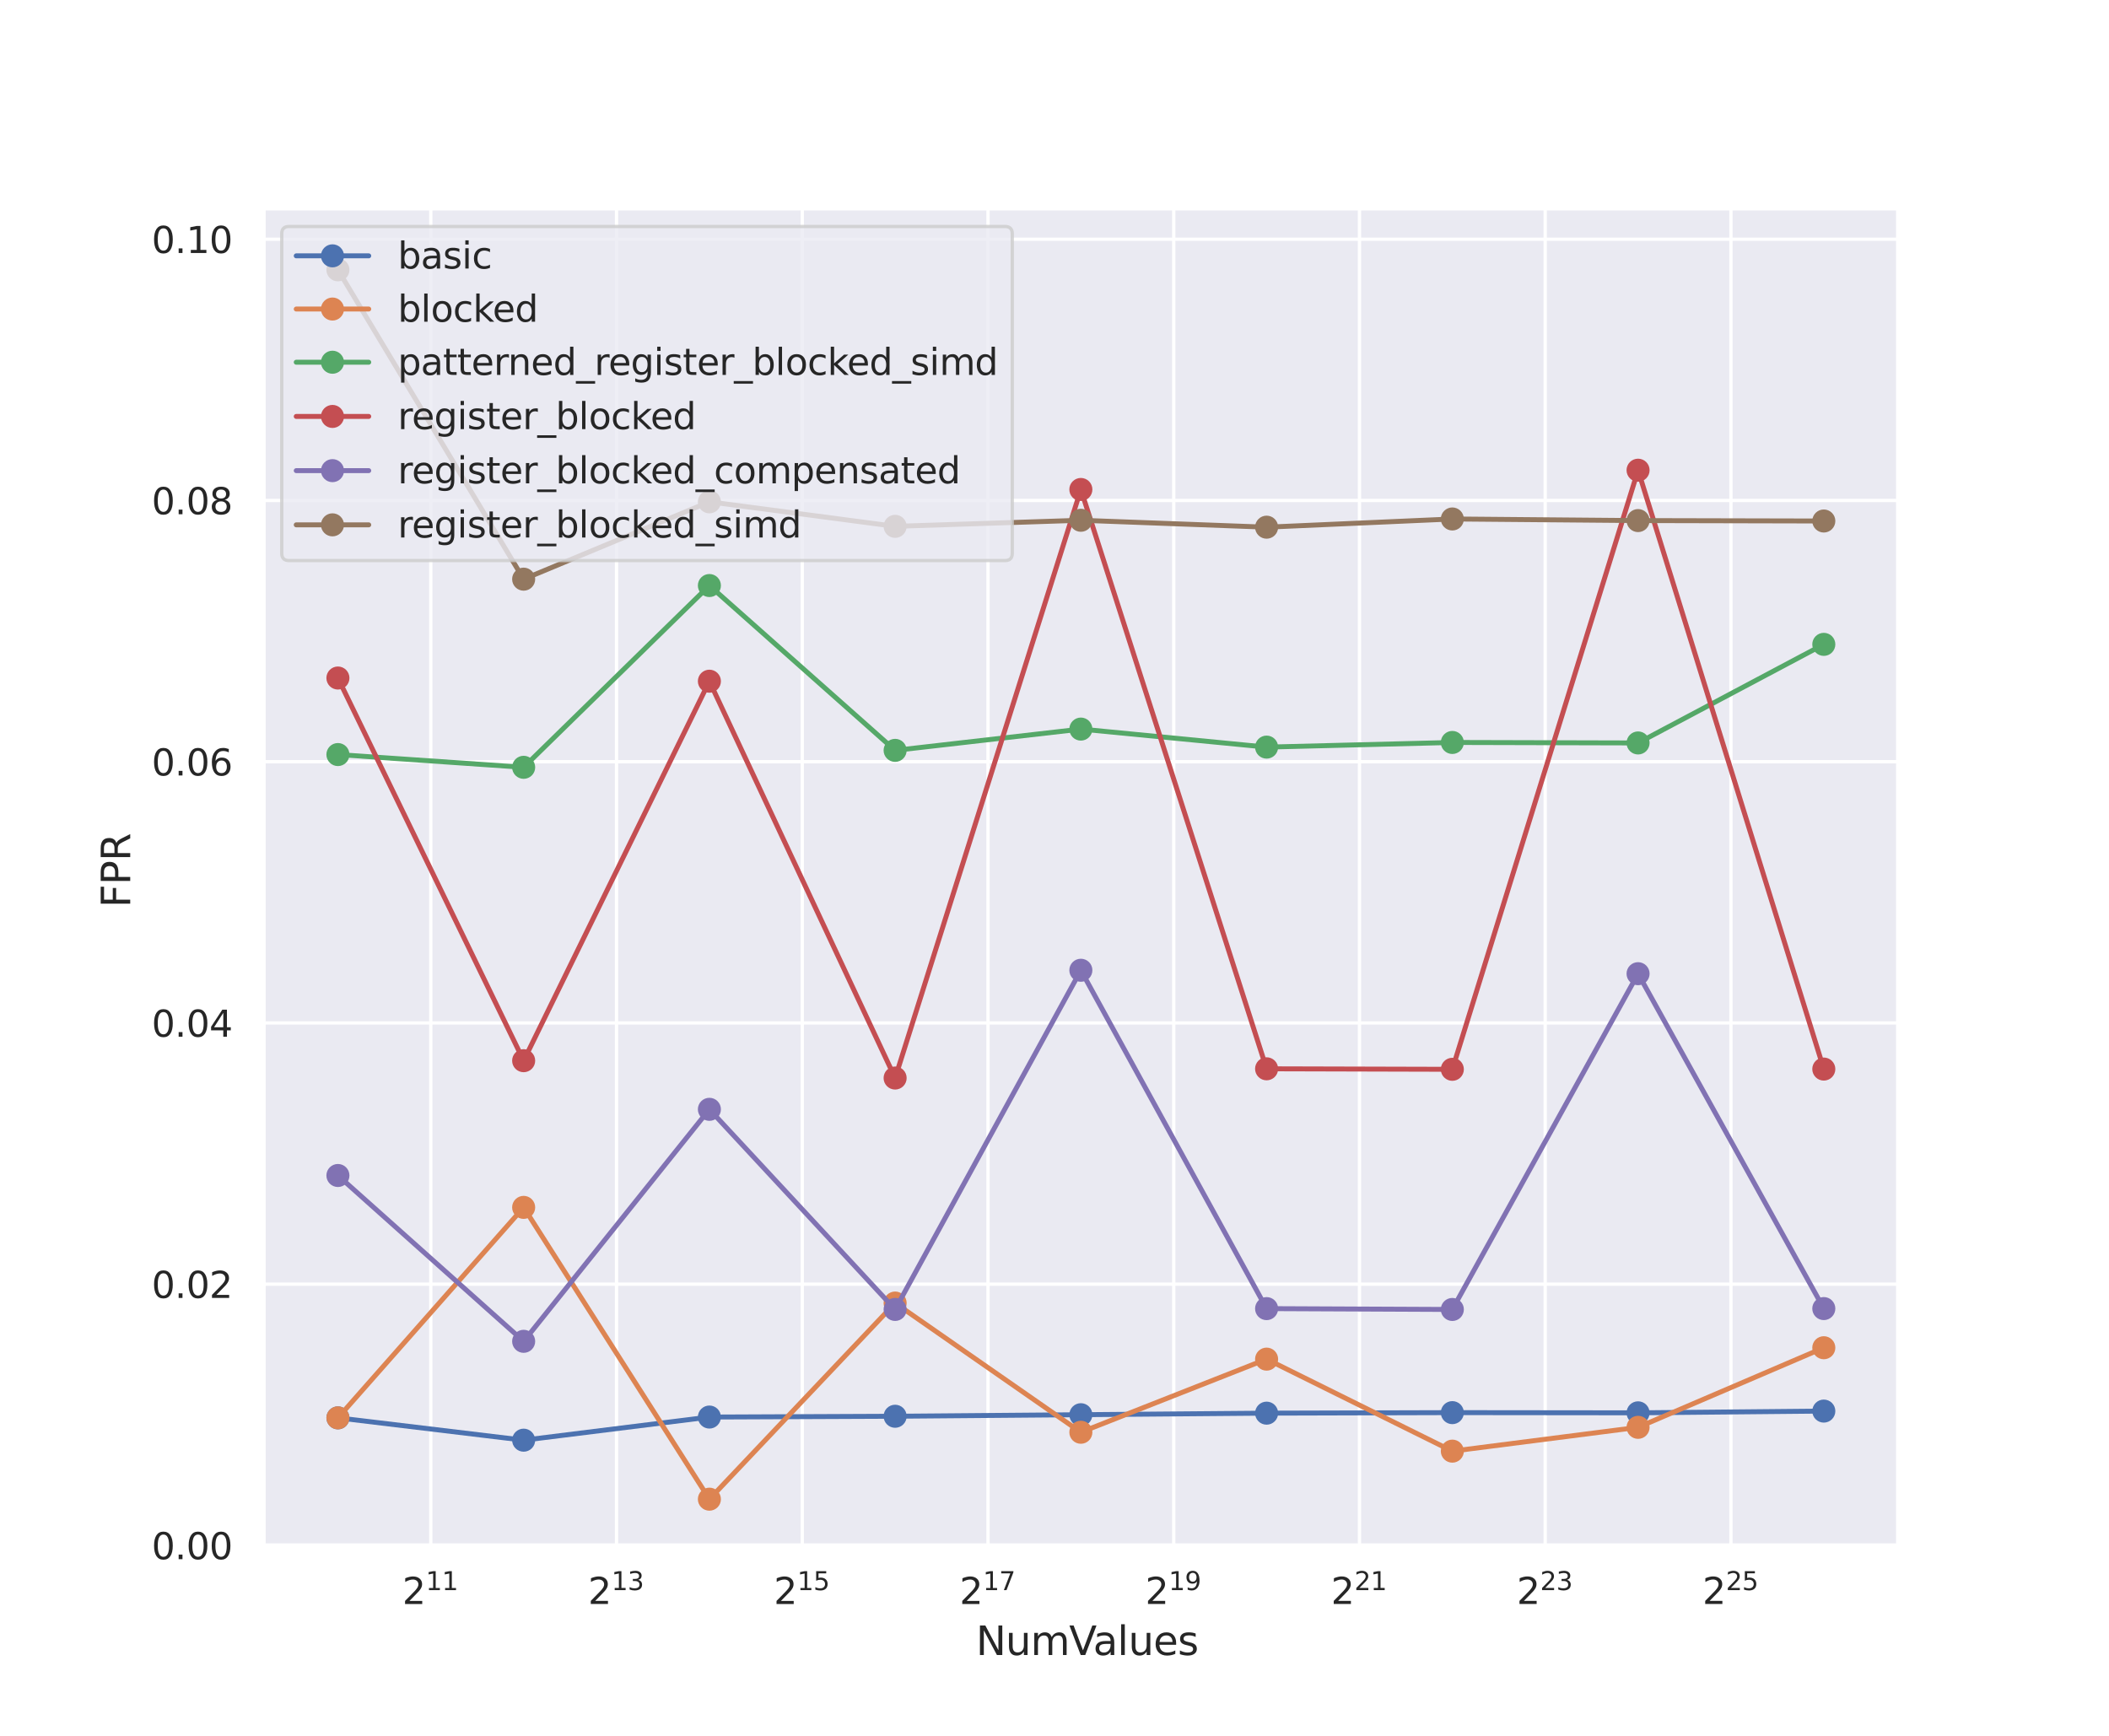 <?xml version="1.0" encoding="utf-8" standalone="no"?>
<!DOCTYPE svg PUBLIC "-//W3C//DTD SVG 1.1//EN"
  "http://www.w3.org/Graphics/SVG/1.1/DTD/svg11.dtd">
<svg xmlns:xlink="http://www.w3.org/1999/xlink" width="640.08pt" height="527.04pt" viewBox="0 0 640.08 527.04" xmlns="http://www.w3.org/2000/svg" version="1.1">
 <defs>
  <style type="text/css">*{stroke-linejoin: round; stroke-linecap: butt}</style>
 </defs>
 <g id="figure_1">
  <g id="patch_1">
   <path d="M 0 527.04 
L 640.08 527.04 
L 640.08 0 
L 0 0 
z
" style="fill: #ffffff"/>
  </g>
  <g id="axes_1">
   <g id="patch_2">
    <path d="M 80.01 469.066 
L 576.072 469.066 
L 576.072 63.245 
L 80.01 63.245 
z
" style="fill: #eaeaf2"/>
   </g>
   <g id="matplotlib.axis_1">
    <g id="xtick_1">
     <g id="line2d_1">
      <path d="M 130.744 469.066 
L 130.744 63.245 
" clip-path="url(#p35c10189af)" style="fill: none; stroke: #ffffff; stroke-linecap: round"/>
     </g>
     <g id="text_1">
      <!-- $\mathdefault{2^{11}}$ -->
      <g style="fill: #262626" transform="translate(122.109 486.924) scale(0.11 -0.11)">
       <defs>
        <path id="DejaVuSans-32" d="M 1228 531 
L 3431 531 
L 3431 0 
L 469 0 
L 469 531 
Q 828 903 1448 1529 
Q 2069 2156 2228 2338 
Q 2531 2678 2651 2914 
Q 2772 3150 2772 3378 
Q 2772 3750 2511 3984 
Q 2250 4219 1831 4219 
Q 1534 4219 1204 4116 
Q 875 4013 500 3803 
L 500 4441 
Q 881 4594 1212 4672 
Q 1544 4750 1819 4750 
Q 2544 4750 2975 4387 
Q 3406 4025 3406 3419 
Q 3406 3131 3298 2873 
Q 3191 2616 2906 2266 
Q 2828 2175 2409 1742 
Q 1991 1309 1228 531 
z
" transform="scale(0.016)"/>
        <path id="DejaVuSans-31" d="M 794 531 
L 1825 531 
L 1825 4091 
L 703 3866 
L 703 4441 
L 1819 4666 
L 2450 4666 
L 2450 531 
L 3481 531 
L 3481 0 
L 794 0 
L 794 531 
z
" transform="scale(0.016)"/>
       </defs>
       <use xlink:href="#DejaVuSans-32" transform="translate(0 0.684)"/>
       <use xlink:href="#DejaVuSans-31" transform="translate(64.58 38.966) scale(0.7)"/>
       <use xlink:href="#DejaVuSans-31" transform="translate(109.116 38.966) scale(0.7)"/>
      </g>
     </g>
    </g>
    <g id="xtick_2">
     <g id="line2d_2">
      <path d="M 187.114 469.066 
L 187.114 63.245 
" clip-path="url(#p35c10189af)" style="fill: none; stroke: #ffffff; stroke-linecap: round"/>
     </g>
     <g id="text_2">
      <!-- $\mathdefault{2^{13}}$ -->
      <g style="fill: #262626" transform="translate(178.479 486.924) scale(0.11 -0.11)">
       <defs>
        <path id="DejaVuSans-33" d="M 2597 2516 
Q 3050 2419 3304 2112 
Q 3559 1806 3559 1356 
Q 3559 666 3084 287 
Q 2609 -91 1734 -91 
Q 1441 -91 1130 -33 
Q 819 25 488 141 
L 488 750 
Q 750 597 1062 519 
Q 1375 441 1716 441 
Q 2309 441 2620 675 
Q 2931 909 2931 1356 
Q 2931 1769 2642 2001 
Q 2353 2234 1838 2234 
L 1294 2234 
L 1294 2753 
L 1863 2753 
Q 2328 2753 2575 2939 
Q 2822 3125 2822 3475 
Q 2822 3834 2567 4026 
Q 2313 4219 1838 4219 
Q 1578 4219 1281 4162 
Q 984 4106 628 3988 
L 628 4550 
Q 988 4650 1302 4700 
Q 1616 4750 1894 4750 
Q 2613 4750 3031 4423 
Q 3450 4097 3450 3541 
Q 3450 3153 3228 2886 
Q 3006 2619 2597 2516 
z
" transform="scale(0.016)"/>
       </defs>
       <use xlink:href="#DejaVuSans-32" transform="translate(0 0.766)"/>
       <use xlink:href="#DejaVuSans-31" transform="translate(64.58 39.047) scale(0.7)"/>
       <use xlink:href="#DejaVuSans-33" transform="translate(109.116 39.047) scale(0.7)"/>
      </g>
     </g>
    </g>
    <g id="xtick_3">
     <g id="line2d_3">
      <path d="M 243.485 469.066 
L 243.485 63.245 
" clip-path="url(#p35c10189af)" style="fill: none; stroke: #ffffff; stroke-linecap: round"/>
     </g>
     <g id="text_3">
      <!-- $\mathdefault{2^{15}}$ -->
      <g style="fill: #262626" transform="translate(234.85 486.924) scale(0.11 -0.11)">
       <defs>
        <path id="DejaVuSans-35" d="M 691 4666 
L 3169 4666 
L 3169 4134 
L 1269 4134 
L 1269 2991 
Q 1406 3038 1543 3061 
Q 1681 3084 1819 3084 
Q 2600 3084 3056 2656 
Q 3513 2228 3513 1497 
Q 3513 744 3044 326 
Q 2575 -91 1722 -91 
Q 1428 -91 1123 -41 
Q 819 9 494 109 
L 494 744 
Q 775 591 1075 516 
Q 1375 441 1709 441 
Q 2250 441 2565 725 
Q 2881 1009 2881 1497 
Q 2881 1984 2565 2268 
Q 2250 2553 1709 2553 
Q 1456 2553 1204 2497 
Q 953 2441 691 2322 
L 691 4666 
z
" transform="scale(0.016)"/>
       </defs>
       <use xlink:href="#DejaVuSans-32" transform="translate(0 0.684)"/>
       <use xlink:href="#DejaVuSans-31" transform="translate(64.58 38.966) scale(0.7)"/>
       <use xlink:href="#DejaVuSans-35" transform="translate(109.116 38.966) scale(0.7)"/>
      </g>
     </g>
    </g>
    <g id="xtick_4">
     <g id="line2d_4">
      <path d="M 299.856 469.066 
L 299.856 63.245 
" clip-path="url(#p35c10189af)" style="fill: none; stroke: #ffffff; stroke-linecap: round"/>
     </g>
     <g id="text_4">
      <!-- $\mathdefault{2^{17}}$ -->
      <g style="fill: #262626" transform="translate(291.221 486.924) scale(0.11 -0.11)">
       <defs>
        <path id="DejaVuSans-37" d="M 525 4666 
L 3525 4666 
L 3525 4397 
L 1831 0 
L 1172 0 
L 2766 4134 
L 525 4134 
L 525 4666 
z
" transform="scale(0.016)"/>
       </defs>
       <use xlink:href="#DejaVuSans-32" transform="translate(0 0.684)"/>
       <use xlink:href="#DejaVuSans-31" transform="translate(64.58 38.966) scale(0.7)"/>
       <use xlink:href="#DejaVuSans-37" transform="translate(109.116 38.966) scale(0.7)"/>
      </g>
     </g>
    </g>
    <g id="xtick_5">
     <g id="line2d_5">
      <path d="M 356.226 469.066 
L 356.226 63.245 
" clip-path="url(#p35c10189af)" style="fill: none; stroke: #ffffff; stroke-linecap: round"/>
     </g>
     <g id="text_5">
      <!-- $\mathdefault{2^{19}}$ -->
      <g style="fill: #262626" transform="translate(347.591 486.924) scale(0.11 -0.11)">
       <defs>
        <path id="DejaVuSans-39" d="M 703 97 
L 703 672 
Q 941 559 1184 500 
Q 1428 441 1663 441 
Q 2288 441 2617 861 
Q 2947 1281 2994 2138 
Q 2813 1869 2534 1725 
Q 2256 1581 1919 1581 
Q 1219 1581 811 2004 
Q 403 2428 403 3163 
Q 403 3881 828 4315 
Q 1253 4750 1959 4750 
Q 2769 4750 3195 4129 
Q 3622 3509 3622 2328 
Q 3622 1225 3098 567 
Q 2575 -91 1691 -91 
Q 1453 -91 1209 -44 
Q 966 3 703 97 
z
M 1959 2075 
Q 2384 2075 2632 2365 
Q 2881 2656 2881 3163 
Q 2881 3666 2632 3958 
Q 2384 4250 1959 4250 
Q 1534 4250 1286 3958 
Q 1038 3666 1038 3163 
Q 1038 2656 1286 2365 
Q 1534 2075 1959 2075 
z
" transform="scale(0.016)"/>
       </defs>
       <use xlink:href="#DejaVuSans-32" transform="translate(0 0.766)"/>
       <use xlink:href="#DejaVuSans-31" transform="translate(64.58 39.047) scale(0.7)"/>
       <use xlink:href="#DejaVuSans-39" transform="translate(109.116 39.047) scale(0.7)"/>
      </g>
     </g>
    </g>
    <g id="xtick_6">
     <g id="line2d_6">
      <path d="M 412.597 469.066 
L 412.597 63.245 
" clip-path="url(#p35c10189af)" style="fill: none; stroke: #ffffff; stroke-linecap: round"/>
     </g>
     <g id="text_6">
      <!-- $\mathdefault{2^{21}}$ -->
      <g style="fill: #262626" transform="translate(403.962 486.924) scale(0.11 -0.11)">
       <use xlink:href="#DejaVuSans-32" transform="translate(0 0.766)"/>
       <use xlink:href="#DejaVuSans-32" transform="translate(64.58 39.047) scale(0.7)"/>
       <use xlink:href="#DejaVuSans-31" transform="translate(109.116 39.047) scale(0.7)"/>
      </g>
     </g>
    </g>
    <g id="xtick_7">
     <g id="line2d_7">
      <path d="M 468.968 469.066 
L 468.968 63.245 
" clip-path="url(#p35c10189af)" style="fill: none; stroke: #ffffff; stroke-linecap: round"/>
     </g>
     <g id="text_7">
      <!-- $\mathdefault{2^{23}}$ -->
      <g style="fill: #262626" transform="translate(460.333 486.924) scale(0.11 -0.11)">
       <use xlink:href="#DejaVuSans-32" transform="translate(0 0.766)"/>
       <use xlink:href="#DejaVuSans-32" transform="translate(64.58 39.047) scale(0.7)"/>
       <use xlink:href="#DejaVuSans-33" transform="translate(109.116 39.047) scale(0.7)"/>
      </g>
     </g>
    </g>
    <g id="xtick_8">
     <g id="line2d_8">
      <path d="M 525.338 469.066 
L 525.338 63.245 
" clip-path="url(#p35c10189af)" style="fill: none; stroke: #ffffff; stroke-linecap: round"/>
     </g>
     <g id="text_8">
      <!-- $\mathdefault{2^{25}}$ -->
      <g style="fill: #262626" transform="translate(516.703 486.924) scale(0.11 -0.11)">
       <use xlink:href="#DejaVuSans-32" transform="translate(0 0.766)"/>
       <use xlink:href="#DejaVuSans-32" transform="translate(64.58 39.047) scale(0.7)"/>
       <use xlink:href="#DejaVuSans-35" transform="translate(109.116 39.047) scale(0.7)"/>
      </g>
     </g>
    </g>
    <g id="text_9">
     <!--  NumValues -->
     <g style="fill: #262626" transform="translate(292.395 502.33) scale(0.12 -0.12)">
      <defs>
       <path id="DejaVuSans-20" transform="scale(0.016)"/>
       <path id="DejaVuSans-4e" d="M 628 4666 
L 1478 4666 
L 3547 763 
L 3547 4666 
L 4159 4666 
L 4159 0 
L 3309 0 
L 1241 3903 
L 1241 0 
L 628 0 
L 628 4666 
z
" transform="scale(0.016)"/>
       <path id="DejaVuSans-75" d="M 544 1381 
L 544 3500 
L 1119 3500 
L 1119 1403 
Q 1119 906 1312 657 
Q 1506 409 1894 409 
Q 2359 409 2629 706 
Q 2900 1003 2900 1516 
L 2900 3500 
L 3475 3500 
L 3475 0 
L 2900 0 
L 2900 538 
Q 2691 219 2414 64 
Q 2138 -91 1772 -91 
Q 1169 -91 856 284 
Q 544 659 544 1381 
z
M 1991 3584 
L 1991 3584 
z
" transform="scale(0.016)"/>
       <path id="DejaVuSans-6d" d="M 3328 2828 
Q 3544 3216 3844 3400 
Q 4144 3584 4550 3584 
Q 5097 3584 5394 3201 
Q 5691 2819 5691 2113 
L 5691 0 
L 5113 0 
L 5113 2094 
Q 5113 2597 4934 2840 
Q 4756 3084 4391 3084 
Q 3944 3084 3684 2787 
Q 3425 2491 3425 1978 
L 3425 0 
L 2847 0 
L 2847 2094 
Q 2847 2600 2669 2842 
Q 2491 3084 2119 3084 
Q 1678 3084 1418 2786 
Q 1159 2488 1159 1978 
L 1159 0 
L 581 0 
L 581 3500 
L 1159 3500 
L 1159 2956 
Q 1356 3278 1631 3431 
Q 1906 3584 2284 3584 
Q 2666 3584 2933 3390 
Q 3200 3197 3328 2828 
z
" transform="scale(0.016)"/>
       <path id="DejaVuSans-56" d="M 1831 0 
L 50 4666 
L 709 4666 
L 2188 738 
L 3669 4666 
L 4325 4666 
L 2547 0 
L 1831 0 
z
" transform="scale(0.016)"/>
       <path id="DejaVuSans-61" d="M 2194 1759 
Q 1497 1759 1228 1600 
Q 959 1441 959 1056 
Q 959 750 1161 570 
Q 1363 391 1709 391 
Q 2188 391 2477 730 
Q 2766 1069 2766 1631 
L 2766 1759 
L 2194 1759 
z
M 3341 1997 
L 3341 0 
L 2766 0 
L 2766 531 
Q 2569 213 2275 61 
Q 1981 -91 1556 -91 
Q 1019 -91 701 211 
Q 384 513 384 1019 
Q 384 1609 779 1909 
Q 1175 2209 1959 2209 
L 2766 2209 
L 2766 2266 
Q 2766 2663 2505 2880 
Q 2244 3097 1772 3097 
Q 1472 3097 1187 3025 
Q 903 2953 641 2809 
L 641 3341 
Q 956 3463 1253 3523 
Q 1550 3584 1831 3584 
Q 2591 3584 2966 3190 
Q 3341 2797 3341 1997 
z
" transform="scale(0.016)"/>
       <path id="DejaVuSans-6c" d="M 603 4863 
L 1178 4863 
L 1178 0 
L 603 0 
L 603 4863 
z
" transform="scale(0.016)"/>
       <path id="DejaVuSans-65" d="M 3597 1894 
L 3597 1613 
L 953 1613 
Q 991 1019 1311 708 
Q 1631 397 2203 397 
Q 2534 397 2845 478 
Q 3156 559 3463 722 
L 3463 178 
Q 3153 47 2828 -22 
Q 2503 -91 2169 -91 
Q 1331 -91 842 396 
Q 353 884 353 1716 
Q 353 2575 817 3079 
Q 1281 3584 2069 3584 
Q 2775 3584 3186 3129 
Q 3597 2675 3597 1894 
z
M 3022 2063 
Q 3016 2534 2758 2815 
Q 2500 3097 2075 3097 
Q 1594 3097 1305 2825 
Q 1016 2553 972 2059 
L 3022 2063 
z
" transform="scale(0.016)"/>
       <path id="DejaVuSans-73" d="M 2834 3397 
L 2834 2853 
Q 2591 2978 2328 3040 
Q 2066 3103 1784 3103 
Q 1356 3103 1142 2972 
Q 928 2841 928 2578 
Q 928 2378 1081 2264 
Q 1234 2150 1697 2047 
L 1894 2003 
Q 2506 1872 2764 1633 
Q 3022 1394 3022 966 
Q 3022 478 2636 193 
Q 2250 -91 1575 -91 
Q 1294 -91 989 -36 
Q 684 19 347 128 
L 347 722 
Q 666 556 975 473 
Q 1284 391 1588 391 
Q 1994 391 2212 530 
Q 2431 669 2431 922 
Q 2431 1156 2273 1281 
Q 2116 1406 1581 1522 
L 1381 1569 
Q 847 1681 609 1914 
Q 372 2147 372 2553 
Q 372 3047 722 3315 
Q 1072 3584 1716 3584 
Q 2034 3584 2315 3537 
Q 2597 3491 2834 3397 
z
" transform="scale(0.016)"/>
      </defs>
      <use xlink:href="#DejaVuSans-20"/>
      <use xlink:href="#DejaVuSans-4e" x="31.787"/>
      <use xlink:href="#DejaVuSans-75" x="106.592"/>
      <use xlink:href="#DejaVuSans-6d" x="169.971"/>
      <use xlink:href="#DejaVuSans-56" x="267.383"/>
      <use xlink:href="#DejaVuSans-61" x="328.041"/>
      <use xlink:href="#DejaVuSans-6c" x="389.32"/>
      <use xlink:href="#DejaVuSans-75" x="417.104"/>
      <use xlink:href="#DejaVuSans-65" x="480.482"/>
      <use xlink:href="#DejaVuSans-73" x="542.006"/>
     </g>
    </g>
   </g>
   <g id="matplotlib.axis_2">
    <g id="ytick_1">
     <g id="line2d_9">
      <path d="M 80.01 469.066 
L 576.072 469.066 
" clip-path="url(#p35c10189af)" style="fill: none; stroke: #ffffff; stroke-linecap: round"/>
     </g>
     <g id="text_10">
      <!-- 0.00 -->
      <g style="fill: #262626" transform="translate(46.018 473.245) scale(0.11 -0.11)">
       <defs>
        <path id="DejaVuSans-30" d="M 2034 4250 
Q 1547 4250 1301 3770 
Q 1056 3291 1056 2328 
Q 1056 1369 1301 889 
Q 1547 409 2034 409 
Q 2525 409 2770 889 
Q 3016 1369 3016 2328 
Q 3016 3291 2770 3770 
Q 2525 4250 2034 4250 
z
M 2034 4750 
Q 2819 4750 3233 4129 
Q 3647 3509 3647 2328 
Q 3647 1150 3233 529 
Q 2819 -91 2034 -91 
Q 1250 -91 836 529 
Q 422 1150 422 2328 
Q 422 3509 836 4129 
Q 1250 4750 2034 4750 
z
" transform="scale(0.016)"/>
        <path id="DejaVuSans-2e" d="M 684 794 
L 1344 794 
L 1344 0 
L 684 0 
L 684 794 
z
" transform="scale(0.016)"/>
       </defs>
       <use xlink:href="#DejaVuSans-30"/>
       <use xlink:href="#DejaVuSans-2e" x="63.623"/>
       <use xlink:href="#DejaVuSans-30" x="95.41"/>
       <use xlink:href="#DejaVuSans-30" x="159.033"/>
      </g>
     </g>
    </g>
    <g id="ytick_2">
     <g id="line2d_10">
      <path d="M 80.01 389.774 
L 576.072 389.774 
" clip-path="url(#p35c10189af)" style="fill: none; stroke: #ffffff; stroke-linecap: round"/>
     </g>
     <g id="text_11">
      <!-- 0.02 -->
      <g style="fill: #262626" transform="translate(46.018 393.953) scale(0.11 -0.11)">
       <use xlink:href="#DejaVuSans-30"/>
       <use xlink:href="#DejaVuSans-2e" x="63.623"/>
       <use xlink:href="#DejaVuSans-30" x="95.41"/>
       <use xlink:href="#DejaVuSans-32" x="159.033"/>
      </g>
     </g>
    </g>
    <g id="ytick_3">
     <g id="line2d_11">
      <path d="M 80.01 310.483 
L 576.072 310.483 
" clip-path="url(#p35c10189af)" style="fill: none; stroke: #ffffff; stroke-linecap: round"/>
     </g>
     <g id="text_12">
      <!-- 0.04 -->
      <g style="fill: #262626" transform="translate(46.018 314.662) scale(0.11 -0.11)">
       <defs>
        <path id="DejaVuSans-34" d="M 2419 4116 
L 825 1625 
L 2419 1625 
L 2419 4116 
z
M 2253 4666 
L 3047 4666 
L 3047 1625 
L 3713 1625 
L 3713 1100 
L 3047 1100 
L 3047 0 
L 2419 0 
L 2419 1100 
L 313 1100 
L 313 1709 
L 2253 4666 
z
" transform="scale(0.016)"/>
       </defs>
       <use xlink:href="#DejaVuSans-30"/>
       <use xlink:href="#DejaVuSans-2e" x="63.623"/>
       <use xlink:href="#DejaVuSans-30" x="95.41"/>
       <use xlink:href="#DejaVuSans-34" x="159.033"/>
      </g>
     </g>
    </g>
    <g id="ytick_4">
     <g id="line2d_12">
      <path d="M 80.01 231.192 
L 576.072 231.192 
" clip-path="url(#p35c10189af)" style="fill: none; stroke: #ffffff; stroke-linecap: round"/>
     </g>
     <g id="text_13">
      <!-- 0.06 -->
      <g style="fill: #262626" transform="translate(46.018 235.371) scale(0.11 -0.11)">
       <defs>
        <path id="DejaVuSans-36" d="M 2113 2584 
Q 1688 2584 1439 2293 
Q 1191 2003 1191 1497 
Q 1191 994 1439 701 
Q 1688 409 2113 409 
Q 2538 409 2786 701 
Q 3034 994 3034 1497 
Q 3034 2003 2786 2293 
Q 2538 2584 2113 2584 
z
M 3366 4563 
L 3366 3988 
Q 3128 4100 2886 4159 
Q 2644 4219 2406 4219 
Q 1781 4219 1451 3797 
Q 1122 3375 1075 2522 
Q 1259 2794 1537 2939 
Q 1816 3084 2150 3084 
Q 2853 3084 3261 2657 
Q 3669 2231 3669 1497 
Q 3669 778 3244 343 
Q 2819 -91 2113 -91 
Q 1303 -91 875 529 
Q 447 1150 447 2328 
Q 447 3434 972 4092 
Q 1497 4750 2381 4750 
Q 2619 4750 2861 4703 
Q 3103 4656 3366 4563 
z
" transform="scale(0.016)"/>
       </defs>
       <use xlink:href="#DejaVuSans-30"/>
       <use xlink:href="#DejaVuSans-2e" x="63.623"/>
       <use xlink:href="#DejaVuSans-30" x="95.41"/>
       <use xlink:href="#DejaVuSans-36" x="159.033"/>
      </g>
     </g>
    </g>
    <g id="ytick_5">
     <g id="line2d_13">
      <path d="M 80.01 151.9 
L 576.072 151.9 
" clip-path="url(#p35c10189af)" style="fill: none; stroke: #ffffff; stroke-linecap: round"/>
     </g>
     <g id="text_14">
      <!-- 0.08 -->
      <g style="fill: #262626" transform="translate(46.018 156.08) scale(0.11 -0.11)">
       <defs>
        <path id="DejaVuSans-38" d="M 2034 2216 
Q 1584 2216 1326 1975 
Q 1069 1734 1069 1313 
Q 1069 891 1326 650 
Q 1584 409 2034 409 
Q 2484 409 2743 651 
Q 3003 894 3003 1313 
Q 3003 1734 2745 1975 
Q 2488 2216 2034 2216 
z
M 1403 2484 
Q 997 2584 770 2862 
Q 544 3141 544 3541 
Q 544 4100 942 4425 
Q 1341 4750 2034 4750 
Q 2731 4750 3128 4425 
Q 3525 4100 3525 3541 
Q 3525 3141 3298 2862 
Q 3072 2584 2669 2484 
Q 3125 2378 3379 2068 
Q 3634 1759 3634 1313 
Q 3634 634 3220 271 
Q 2806 -91 2034 -91 
Q 1263 -91 848 271 
Q 434 634 434 1313 
Q 434 1759 690 2068 
Q 947 2378 1403 2484 
z
M 1172 3481 
Q 1172 3119 1398 2916 
Q 1625 2713 2034 2713 
Q 2441 2713 2670 2916 
Q 2900 3119 2900 3481 
Q 2900 3844 2670 4047 
Q 2441 4250 2034 4250 
Q 1625 4250 1398 4047 
Q 1172 3844 1172 3481 
z
" transform="scale(0.016)"/>
       </defs>
       <use xlink:href="#DejaVuSans-30"/>
       <use xlink:href="#DejaVuSans-2e" x="63.623"/>
       <use xlink:href="#DejaVuSans-30" x="95.41"/>
       <use xlink:href="#DejaVuSans-38" x="159.033"/>
      </g>
     </g>
    </g>
    <g id="ytick_6">
     <g id="line2d_14">
      <path d="M 80.01 72.609 
L 576.072 72.609 
" clip-path="url(#p35c10189af)" style="fill: none; stroke: #ffffff; stroke-linecap: round"/>
     </g>
     <g id="text_15">
      <!-- 0.10 -->
      <g style="fill: #262626" transform="translate(46.018 76.788) scale(0.11 -0.11)">
       <use xlink:href="#DejaVuSans-30"/>
       <use xlink:href="#DejaVuSans-2e" x="63.623"/>
       <use xlink:href="#DejaVuSans-31" x="95.41"/>
       <use xlink:href="#DejaVuSans-30" x="159.033"/>
      </g>
     </g>
    </g>
    <g id="text_16">
     <!--  FPR -->
     <g style="fill: #262626" transform="translate(39.522 279.3) rotate(-90) scale(0.12 -0.12)">
      <defs>
       <path id="DejaVuSans-46" d="M 628 4666 
L 3309 4666 
L 3309 4134 
L 1259 4134 
L 1259 2759 
L 3109 2759 
L 3109 2228 
L 1259 2228 
L 1259 0 
L 628 0 
L 628 4666 
z
" transform="scale(0.016)"/>
       <path id="DejaVuSans-50" d="M 1259 4147 
L 1259 2394 
L 2053 2394 
Q 2494 2394 2734 2622 
Q 2975 2850 2975 3272 
Q 2975 3691 2734 3919 
Q 2494 4147 2053 4147 
L 1259 4147 
z
M 628 4666 
L 2053 4666 
Q 2838 4666 3239 4311 
Q 3641 3956 3641 3272 
Q 3641 2581 3239 2228 
Q 2838 1875 2053 1875 
L 1259 1875 
L 1259 0 
L 628 0 
L 628 4666 
z
" transform="scale(0.016)"/>
       <path id="DejaVuSans-52" d="M 2841 2188 
Q 3044 2119 3236 1894 
Q 3428 1669 3622 1275 
L 4263 0 
L 3584 0 
L 2988 1197 
Q 2756 1666 2539 1819 
Q 2322 1972 1947 1972 
L 1259 1972 
L 1259 0 
L 628 0 
L 628 4666 
L 2053 4666 
Q 2853 4666 3247 4331 
Q 3641 3997 3641 3322 
Q 3641 2881 3436 2590 
Q 3231 2300 2841 2188 
z
M 1259 4147 
L 1259 2491 
L 2053 2491 
Q 2509 2491 2742 2702 
Q 2975 2913 2975 3322 
Q 2975 3731 2742 3939 
Q 2509 4147 2053 4147 
L 1259 4147 
z
" transform="scale(0.016)"/>
      </defs>
      <use xlink:href="#DejaVuSans-20"/>
      <use xlink:href="#DejaVuSans-46" x="31.787"/>
      <use xlink:href="#DejaVuSans-50" x="89.307"/>
      <use xlink:href="#DejaVuSans-52" x="149.609"/>
     </g>
    </g>
   </g>
   <g id="line2d_15">
    <path d="M 102.558 430.349 
L 158.929 437.125 
L 215.3 430.107 
L 271.67 429.865 
L 328.041 429.396 
L 384.412 428.924 
L 440.782 428.765 
L 497.153 428.825 
L 553.524 428.296 
" clip-path="url(#p35c10189af)" style="fill: none; stroke: #4c72b0; stroke-width: 1.5; stroke-linecap: round"/>
    <defs>
     <path id="mabccab09a5" d="M 0 3 
C 0.796 3 1.559 2.684 2.121 2.121 
C 2.684 1.559 3 0.796 3 0 
C 3 -0.796 2.684 -1.559 2.121 -2.121 
C 1.559 -2.684 0.796 -3 0 -3 
C -0.796 -3 -1.559 -2.684 -2.121 -2.121 
C -2.684 -1.559 -3 -0.796 -3 0 
C -3 0.796 -2.684 1.559 -2.121 2.121 
C -1.559 2.684 -0.796 3 0 3 
z
" style="stroke: #4c72b0"/>
    </defs>
    <g clip-path="url(#p35c10189af)">
     <use xlink:href="#mabccab09a5" x="102.558" y="430.349" style="fill: #4c72b0; stroke: #4c72b0"/>
     <use xlink:href="#mabccab09a5" x="158.929" y="437.125" style="fill: #4c72b0; stroke: #4c72b0"/>
     <use xlink:href="#mabccab09a5" x="215.3" y="430.107" style="fill: #4c72b0; stroke: #4c72b0"/>
     <use xlink:href="#mabccab09a5" x="271.67" y="429.865" style="fill: #4c72b0; stroke: #4c72b0"/>
     <use xlink:href="#mabccab09a5" x="328.041" y="429.396" style="fill: #4c72b0; stroke: #4c72b0"/>
     <use xlink:href="#mabccab09a5" x="384.412" y="428.924" style="fill: #4c72b0; stroke: #4c72b0"/>
     <use xlink:href="#mabccab09a5" x="440.782" y="428.765" style="fill: #4c72b0; stroke: #4c72b0"/>
     <use xlink:href="#mabccab09a5" x="497.153" y="428.825" style="fill: #4c72b0; stroke: #4c72b0"/>
     <use xlink:href="#mabccab09a5" x="553.524" y="428.296" style="fill: #4c72b0; stroke: #4c72b0"/>
    </g>
   </g>
   <g id="line2d_16">
    <path d="M 102.558 430.349 
L 158.929 366.467 
L 215.3 455.031 
L 271.67 395.504 
L 328.041 434.72 
L 384.412 412.526 
L 440.782 440.452 
L 497.153 433.227 
L 553.524 409.067 
" clip-path="url(#p35c10189af)" style="fill: none; stroke: #dd8452; stroke-width: 1.5; stroke-linecap: round"/>
    <defs>
     <path id="m21fa388462" d="M 0 3 
C 0.796 3 1.559 2.684 2.121 2.121 
C 2.684 1.559 3 0.796 3 0 
C 3 -0.796 2.684 -1.559 2.121 -2.121 
C 1.559 -2.684 0.796 -3 0 -3 
C -0.796 -3 -1.559 -2.684 -2.121 -2.121 
C -2.684 -1.559 -3 -0.796 -3 0 
C -3 0.796 -2.684 1.559 -2.121 2.121 
C -1.559 2.684 -0.796 3 0 3 
z
" style="stroke: #dd8452"/>
    </defs>
    <g clip-path="url(#p35c10189af)">
     <use xlink:href="#m21fa388462" x="102.558" y="430.349" style="fill: #dd8452; stroke: #dd8452"/>
     <use xlink:href="#m21fa388462" x="158.929" y="366.467" style="fill: #dd8452; stroke: #dd8452"/>
     <use xlink:href="#m21fa388462" x="215.3" y="455.031" style="fill: #dd8452; stroke: #dd8452"/>
     <use xlink:href="#m21fa388462" x="271.67" y="395.504" style="fill: #dd8452; stroke: #dd8452"/>
     <use xlink:href="#m21fa388462" x="328.041" y="434.72" style="fill: #dd8452; stroke: #dd8452"/>
     <use xlink:href="#m21fa388462" x="384.412" y="412.526" style="fill: #dd8452; stroke: #dd8452"/>
     <use xlink:href="#m21fa388462" x="440.782" y="440.452" style="fill: #dd8452; stroke: #dd8452"/>
     <use xlink:href="#m21fa388462" x="497.153" y="433.227" style="fill: #dd8452; stroke: #dd8452"/>
     <use xlink:href="#m21fa388462" x="553.524" y="409.067" style="fill: #dd8452; stroke: #dd8452"/>
    </g>
   </g>
   <g id="line2d_17">
    <path d="M 102.558 229.024 
L 158.929 232.895 
L 215.3 177.724 
L 271.67 227.753 
L 328.041 221.295 
L 384.412 226.766 
L 440.782 225.353 
L 497.153 225.501 
L 553.524 195.578 
" clip-path="url(#p35c10189af)" style="fill: none; stroke: #55a868; stroke-width: 1.5; stroke-linecap: round"/>
    <defs>
     <path id="m461a5d52e6" d="M 0 3 
C 0.796 3 1.559 2.684 2.121 2.121 
C 2.684 1.559 3 0.796 3 0 
C 3 -0.796 2.684 -1.559 2.121 -2.121 
C 1.559 -2.684 0.796 -3 0 -3 
C -0.796 -3 -1.559 -2.684 -2.121 -2.121 
C -2.684 -1.559 -3 -0.796 -3 0 
C -3 0.796 -2.684 1.559 -2.121 2.121 
C -1.559 2.684 -0.796 3 0 3 
z
" style="stroke: #55a868"/>
    </defs>
    <g clip-path="url(#p35c10189af)">
     <use xlink:href="#m461a5d52e6" x="102.558" y="229.024" style="fill: #55a868; stroke: #55a868"/>
     <use xlink:href="#m461a5d52e6" x="158.929" y="232.895" style="fill: #55a868; stroke: #55a868"/>
     <use xlink:href="#m461a5d52e6" x="215.3" y="177.724" style="fill: #55a868; stroke: #55a868"/>
     <use xlink:href="#m461a5d52e6" x="271.67" y="227.753" style="fill: #55a868; stroke: #55a868"/>
     <use xlink:href="#m461a5d52e6" x="328.041" y="221.295" style="fill: #55a868; stroke: #55a868"/>
     <use xlink:href="#m461a5d52e6" x="384.412" y="226.766" style="fill: #55a868; stroke: #55a868"/>
     <use xlink:href="#m461a5d52e6" x="440.782" y="225.353" style="fill: #55a868; stroke: #55a868"/>
     <use xlink:href="#m461a5d52e6" x="497.153" y="225.501" style="fill: #55a868; stroke: #55a868"/>
     <use xlink:href="#m461a5d52e6" x="553.524" y="195.578" style="fill: #55a868; stroke: #55a868"/>
    </g>
   </g>
   <g id="line2d_18">
    <path d="M 102.558 205.794 
L 158.929 321.943 
L 215.3 206.762 
L 271.67 327.206 
L 328.041 148.566 
L 384.412 324.405 
L 440.782 324.558 
L 497.153 142.717 
L 553.524 324.484 
" clip-path="url(#p35c10189af)" style="fill: none; stroke: #c44e52; stroke-width: 1.5; stroke-linecap: round"/>
    <defs>
     <path id="mcc63451ba4" d="M 0 3 
C 0.796 3 1.559 2.684 2.121 2.121 
C 2.684 1.559 3 0.796 3 0 
C 3 -0.796 2.684 -1.559 2.121 -2.121 
C 1.559 -2.684 0.796 -3 0 -3 
C -0.796 -3 -1.559 -2.684 -2.121 -2.121 
C -2.684 -1.559 -3 -0.796 -3 0 
C -3 0.796 -2.684 1.559 -2.121 2.121 
C -1.559 2.684 -0.796 3 0 3 
z
" style="stroke: #c44e52"/>
    </defs>
    <g clip-path="url(#p35c10189af)">
     <use xlink:href="#mcc63451ba4" x="102.558" y="205.794" style="fill: #c44e52; stroke: #c44e52"/>
     <use xlink:href="#mcc63451ba4" x="158.929" y="321.943" style="fill: #c44e52; stroke: #c44e52"/>
     <use xlink:href="#mcc63451ba4" x="215.3" y="206.762" style="fill: #c44e52; stroke: #c44e52"/>
     <use xlink:href="#mcc63451ba4" x="271.67" y="327.206" style="fill: #c44e52; stroke: #c44e52"/>
     <use xlink:href="#mcc63451ba4" x="328.041" y="148.566" style="fill: #c44e52; stroke: #c44e52"/>
     <use xlink:href="#mcc63451ba4" x="384.412" y="324.405" style="fill: #c44e52; stroke: #c44e52"/>
     <use xlink:href="#mcc63451ba4" x="440.782" y="324.558" style="fill: #c44e52; stroke: #c44e52"/>
     <use xlink:href="#mcc63451ba4" x="497.153" y="142.717" style="fill: #c44e52; stroke: #c44e52"/>
     <use xlink:href="#mcc63451ba4" x="553.524" y="324.484" style="fill: #c44e52; stroke: #c44e52"/>
    </g>
   </g>
   <g id="line2d_19">
    <path d="M 102.558 356.788 
L 158.929 407.119 
L 215.3 336.704 
L 271.67 397.44 
L 328.041 294.494 
L 384.412 397.194 
L 440.782 397.45 
L 497.153 295.538 
L 553.524 397.181 
" clip-path="url(#p35c10189af)" style="fill: none; stroke: #8172b3; stroke-width: 1.5; stroke-linecap: round"/>
    <defs>
     <path id="m1c7608cabb" d="M 0 3 
C 0.796 3 1.559 2.684 2.121 2.121 
C 2.684 1.559 3 0.796 3 0 
C 3 -0.796 2.684 -1.559 2.121 -2.121 
C 1.559 -2.684 0.796 -3 0 -3 
C -0.796 -3 -1.559 -2.684 -2.121 -2.121 
C -2.684 -1.559 -3 -0.796 -3 0 
C -3 0.796 -2.684 1.559 -2.121 2.121 
C -1.559 2.684 -0.796 3 0 3 
z
" style="stroke: #8172b3"/>
    </defs>
    <g clip-path="url(#p35c10189af)">
     <use xlink:href="#m1c7608cabb" x="102.558" y="356.788" style="fill: #8172b3; stroke: #8172b3"/>
     <use xlink:href="#m1c7608cabb" x="158.929" y="407.119" style="fill: #8172b3; stroke: #8172b3"/>
     <use xlink:href="#m1c7608cabb" x="215.3" y="336.704" style="fill: #8172b3; stroke: #8172b3"/>
     <use xlink:href="#m1c7608cabb" x="271.67" y="397.44" style="fill: #8172b3; stroke: #8172b3"/>
     <use xlink:href="#m1c7608cabb" x="328.041" y="294.494" style="fill: #8172b3; stroke: #8172b3"/>
     <use xlink:href="#m1c7608cabb" x="384.412" y="397.194" style="fill: #8172b3; stroke: #8172b3"/>
     <use xlink:href="#m1c7608cabb" x="440.782" y="397.45" style="fill: #8172b3; stroke: #8172b3"/>
     <use xlink:href="#m1c7608cabb" x="497.153" y="295.538" style="fill: #8172b3; stroke: #8172b3"/>
     <use xlink:href="#m1c7608cabb" x="553.524" y="397.181" style="fill: #8172b3; stroke: #8172b3"/>
    </g>
   </g>
   <g id="line2d_20">
    <path d="M 102.558 81.901 
L 158.929 175.789 
L 215.3 152.317 
L 271.67 159.757 
L 328.041 157.912 
L 384.412 160.011 
L 440.782 157.52 
L 497.153 158.007 
L 553.524 158.137 
" clip-path="url(#p35c10189af)" style="fill: none; stroke: #937860; stroke-width: 1.5; stroke-linecap: round"/>
    <defs>
     <path id="m4b7ab4fc27" d="M 0 3 
C 0.796 3 1.559 2.684 2.121 2.121 
C 2.684 1.559 3 0.796 3 0 
C 3 -0.796 2.684 -1.559 2.121 -2.121 
C 1.559 -2.684 0.796 -3 0 -3 
C -0.796 -3 -1.559 -2.684 -2.121 -2.121 
C -2.684 -1.559 -3 -0.796 -3 0 
C -3 0.796 -2.684 1.559 -2.121 2.121 
C -1.559 2.684 -0.796 3 0 3 
z
" style="stroke: #937860"/>
    </defs>
    <g clip-path="url(#p35c10189af)">
     <use xlink:href="#m4b7ab4fc27" x="102.558" y="81.901" style="fill: #937860; stroke: #937860"/>
     <use xlink:href="#m4b7ab4fc27" x="158.929" y="175.789" style="fill: #937860; stroke: #937860"/>
     <use xlink:href="#m4b7ab4fc27" x="215.3" y="152.317" style="fill: #937860; stroke: #937860"/>
     <use xlink:href="#m4b7ab4fc27" x="271.67" y="159.757" style="fill: #937860; stroke: #937860"/>
     <use xlink:href="#m4b7ab4fc27" x="328.041" y="157.912" style="fill: #937860; stroke: #937860"/>
     <use xlink:href="#m4b7ab4fc27" x="384.412" y="160.011" style="fill: #937860; stroke: #937860"/>
     <use xlink:href="#m4b7ab4fc27" x="440.782" y="157.52" style="fill: #937860; stroke: #937860"/>
     <use xlink:href="#m4b7ab4fc27" x="497.153" y="158.007" style="fill: #937860; stroke: #937860"/>
     <use xlink:href="#m4b7ab4fc27" x="553.524" y="158.137" style="fill: #937860; stroke: #937860"/>
    </g>
   </g>
   <g id="patch_3">
    <path d="M 80.01 469.066 
L 80.01 63.245 
" style="fill: none; stroke: #ffffff; stroke-width: 1.25; stroke-linejoin: miter; stroke-linecap: square"/>
   </g>
   <g id="patch_4">
    <path d="M 576.072 469.066 
L 576.072 63.245 
" style="fill: none; stroke: #ffffff; stroke-width: 1.25; stroke-linejoin: miter; stroke-linecap: square"/>
   </g>
   <g id="patch_5">
    <path d="M 80.01 469.066 
L 576.072 469.066 
" style="fill: none; stroke: #ffffff; stroke-width: 1.25; stroke-linejoin: miter; stroke-linecap: square"/>
   </g>
   <g id="patch_6">
    <path d="M 80.01 63.245 
L 576.072 63.245 
" style="fill: none; stroke: #ffffff; stroke-width: 1.25; stroke-linejoin: miter; stroke-linecap: square"/>
   </g>
   <g id="legend_1">
    <g id="patch_7">
     <path d="M 87.71 170.144 
L 305.02 170.144 
Q 307.22 170.144 307.22 167.944 
L 307.22 70.945 
Q 307.22 68.745 305.02 68.745 
L 87.71 68.745 
Q 85.51 68.745 85.51 70.945 
L 85.51 167.944 
Q 85.51 170.144 87.71 170.144 
z
" style="fill: #eaeaf2; opacity: 0.8; stroke: #cccccc; stroke-linejoin: miter"/>
    </g>
    <g id="line2d_21">
     <path d="M 89.91 77.653 
L 100.91 77.653 
L 111.91 77.653 
" style="fill: none; stroke: #4c72b0; stroke-width: 1.5; stroke-linecap: round"/>
     <g>
      <use xlink:href="#mabccab09a5" x="100.91" y="77.653" style="fill: #4c72b0; stroke: #4c72b0"/>
     </g>
    </g>
    <g id="text_17">
     <!-- basic -->
     <g style="fill: #262626" transform="translate(120.71 81.503) scale(0.11 -0.11)">
      <defs>
       <path id="DejaVuSans-62" d="M 3116 1747 
Q 3116 2381 2855 2742 
Q 2594 3103 2138 3103 
Q 1681 3103 1420 2742 
Q 1159 2381 1159 1747 
Q 1159 1113 1420 752 
Q 1681 391 2138 391 
Q 2594 391 2855 752 
Q 3116 1113 3116 1747 
z
M 1159 2969 
Q 1341 3281 1617 3432 
Q 1894 3584 2278 3584 
Q 2916 3584 3314 3078 
Q 3713 2572 3713 1747 
Q 3713 922 3314 415 
Q 2916 -91 2278 -91 
Q 1894 -91 1617 61 
Q 1341 213 1159 525 
L 1159 0 
L 581 0 
L 581 4863 
L 1159 4863 
L 1159 2969 
z
" transform="scale(0.016)"/>
       <path id="DejaVuSans-69" d="M 603 3500 
L 1178 3500 
L 1178 0 
L 603 0 
L 603 3500 
z
M 603 4863 
L 1178 4863 
L 1178 4134 
L 603 4134 
L 603 4863 
z
" transform="scale(0.016)"/>
       <path id="DejaVuSans-63" d="M 3122 3366 
L 3122 2828 
Q 2878 2963 2633 3030 
Q 2388 3097 2138 3097 
Q 1578 3097 1268 2742 
Q 959 2388 959 1747 
Q 959 1106 1268 751 
Q 1578 397 2138 397 
Q 2388 397 2633 464 
Q 2878 531 3122 666 
L 3122 134 
Q 2881 22 2623 -34 
Q 2366 -91 2075 -91 
Q 1284 -91 818 406 
Q 353 903 353 1747 
Q 353 2603 823 3093 
Q 1294 3584 2113 3584 
Q 2378 3584 2631 3529 
Q 2884 3475 3122 3366 
z
" transform="scale(0.016)"/>
      </defs>
      <use xlink:href="#DejaVuSans-62"/>
      <use xlink:href="#DejaVuSans-61" x="63.477"/>
      <use xlink:href="#DejaVuSans-73" x="124.756"/>
      <use xlink:href="#DejaVuSans-69" x="176.855"/>
      <use xlink:href="#DejaVuSans-63" x="204.639"/>
     </g>
    </g>
    <g id="line2d_22">
     <path d="M 89.91 93.799 
L 100.91 93.799 
L 111.91 93.799 
" style="fill: none; stroke: #dd8452; stroke-width: 1.5; stroke-linecap: round"/>
     <g>
      <use xlink:href="#m21fa388462" x="100.91" y="93.799" style="fill: #dd8452; stroke: #dd8452"/>
     </g>
    </g>
    <g id="text_18">
     <!-- blocked -->
     <g style="fill: #262626" transform="translate(120.71 97.649) scale(0.11 -0.11)">
      <defs>
       <path id="DejaVuSans-6f" d="M 1959 3097 
Q 1497 3097 1228 2736 
Q 959 2375 959 1747 
Q 959 1119 1226 758 
Q 1494 397 1959 397 
Q 2419 397 2687 759 
Q 2956 1122 2956 1747 
Q 2956 2369 2687 2733 
Q 2419 3097 1959 3097 
z
M 1959 3584 
Q 2709 3584 3137 3096 
Q 3566 2609 3566 1747 
Q 3566 888 3137 398 
Q 2709 -91 1959 -91 
Q 1206 -91 779 398 
Q 353 888 353 1747 
Q 353 2609 779 3096 
Q 1206 3584 1959 3584 
z
" transform="scale(0.016)"/>
       <path id="DejaVuSans-6b" d="M 581 4863 
L 1159 4863 
L 1159 1991 
L 2875 3500 
L 3609 3500 
L 1753 1863 
L 3688 0 
L 2938 0 
L 1159 1709 
L 1159 0 
L 581 0 
L 581 4863 
z
" transform="scale(0.016)"/>
       <path id="DejaVuSans-64" d="M 2906 2969 
L 2906 4863 
L 3481 4863 
L 3481 0 
L 2906 0 
L 2906 525 
Q 2725 213 2448 61 
Q 2172 -91 1784 -91 
Q 1150 -91 751 415 
Q 353 922 353 1747 
Q 353 2572 751 3078 
Q 1150 3584 1784 3584 
Q 2172 3584 2448 3432 
Q 2725 3281 2906 2969 
z
M 947 1747 
Q 947 1113 1208 752 
Q 1469 391 1925 391 
Q 2381 391 2643 752 
Q 2906 1113 2906 1747 
Q 2906 2381 2643 2742 
Q 2381 3103 1925 3103 
Q 1469 3103 1208 2742 
Q 947 2381 947 1747 
z
" transform="scale(0.016)"/>
      </defs>
      <use xlink:href="#DejaVuSans-62"/>
      <use xlink:href="#DejaVuSans-6c" x="63.477"/>
      <use xlink:href="#DejaVuSans-6f" x="91.26"/>
      <use xlink:href="#DejaVuSans-63" x="152.441"/>
      <use xlink:href="#DejaVuSans-6b" x="207.422"/>
      <use xlink:href="#DejaVuSans-65" x="261.707"/>
      <use xlink:href="#DejaVuSans-64" x="323.23"/>
     </g>
    </g>
    <g id="line2d_23">
     <path d="M 89.91 109.945 
L 100.91 109.945 
L 111.91 109.945 
" style="fill: none; stroke: #55a868; stroke-width: 1.5; stroke-linecap: round"/>
     <g>
      <use xlink:href="#m461a5d52e6" x="100.91" y="109.945" style="fill: #55a868; stroke: #55a868"/>
     </g>
    </g>
    <g id="text_19">
     <!-- patterned_register_blocked_simd -->
     <g style="fill: #262626" transform="translate(120.71 113.795) scale(0.11 -0.11)">
      <defs>
       <path id="DejaVuSans-70" d="M 1159 525 
L 1159 -1331 
L 581 -1331 
L 581 3500 
L 1159 3500 
L 1159 2969 
Q 1341 3281 1617 3432 
Q 1894 3584 2278 3584 
Q 2916 3584 3314 3078 
Q 3713 2572 3713 1747 
Q 3713 922 3314 415 
Q 2916 -91 2278 -91 
Q 1894 -91 1617 61 
Q 1341 213 1159 525 
z
M 3116 1747 
Q 3116 2381 2855 2742 
Q 2594 3103 2138 3103 
Q 1681 3103 1420 2742 
Q 1159 2381 1159 1747 
Q 1159 1113 1420 752 
Q 1681 391 2138 391 
Q 2594 391 2855 752 
Q 3116 1113 3116 1747 
z
" transform="scale(0.016)"/>
       <path id="DejaVuSans-74" d="M 1172 4494 
L 1172 3500 
L 2356 3500 
L 2356 3053 
L 1172 3053 
L 1172 1153 
Q 1172 725 1289 603 
Q 1406 481 1766 481 
L 2356 481 
L 2356 0 
L 1766 0 
Q 1100 0 847 248 
Q 594 497 594 1153 
L 594 3053 
L 172 3053 
L 172 3500 
L 594 3500 
L 594 4494 
L 1172 4494 
z
" transform="scale(0.016)"/>
       <path id="DejaVuSans-72" d="M 2631 2963 
Q 2534 3019 2420 3045 
Q 2306 3072 2169 3072 
Q 1681 3072 1420 2755 
Q 1159 2438 1159 1844 
L 1159 0 
L 581 0 
L 581 3500 
L 1159 3500 
L 1159 2956 
Q 1341 3275 1631 3429 
Q 1922 3584 2338 3584 
Q 2397 3584 2469 3576 
Q 2541 3569 2628 3553 
L 2631 2963 
z
" transform="scale(0.016)"/>
       <path id="DejaVuSans-6e" d="M 3513 2113 
L 3513 0 
L 2938 0 
L 2938 2094 
Q 2938 2591 2744 2837 
Q 2550 3084 2163 3084 
Q 1697 3084 1428 2787 
Q 1159 2491 1159 1978 
L 1159 0 
L 581 0 
L 581 3500 
L 1159 3500 
L 1159 2956 
Q 1366 3272 1645 3428 
Q 1925 3584 2291 3584 
Q 2894 3584 3203 3211 
Q 3513 2838 3513 2113 
z
" transform="scale(0.016)"/>
       <path id="DejaVuSans-5f" d="M 3263 -1063 
L 3263 -1509 
L -63 -1509 
L -63 -1063 
L 3263 -1063 
z
" transform="scale(0.016)"/>
       <path id="DejaVuSans-67" d="M 2906 1791 
Q 2906 2416 2648 2759 
Q 2391 3103 1925 3103 
Q 1463 3103 1205 2759 
Q 947 2416 947 1791 
Q 947 1169 1205 825 
Q 1463 481 1925 481 
Q 2391 481 2648 825 
Q 2906 1169 2906 1791 
z
M 3481 434 
Q 3481 -459 3084 -895 
Q 2688 -1331 1869 -1331 
Q 1566 -1331 1297 -1286 
Q 1028 -1241 775 -1147 
L 775 -588 
Q 1028 -725 1275 -790 
Q 1522 -856 1778 -856 
Q 2344 -856 2625 -561 
Q 2906 -266 2906 331 
L 2906 616 
Q 2728 306 2450 153 
Q 2172 0 1784 0 
Q 1141 0 747 490 
Q 353 981 353 1791 
Q 353 2603 747 3093 
Q 1141 3584 1784 3584 
Q 2172 3584 2450 3431 
Q 2728 3278 2906 2969 
L 2906 3500 
L 3481 3500 
L 3481 434 
z
" transform="scale(0.016)"/>
      </defs>
      <use xlink:href="#DejaVuSans-70"/>
      <use xlink:href="#DejaVuSans-61" x="63.477"/>
      <use xlink:href="#DejaVuSans-74" x="124.756"/>
      <use xlink:href="#DejaVuSans-74" x="163.965"/>
      <use xlink:href="#DejaVuSans-65" x="203.174"/>
      <use xlink:href="#DejaVuSans-72" x="264.697"/>
      <use xlink:href="#DejaVuSans-6e" x="304.061"/>
      <use xlink:href="#DejaVuSans-65" x="367.439"/>
      <use xlink:href="#DejaVuSans-64" x="428.963"/>
      <use xlink:href="#DejaVuSans-5f" x="492.439"/>
      <use xlink:href="#DejaVuSans-72" x="542.439"/>
      <use xlink:href="#DejaVuSans-65" x="581.303"/>
      <use xlink:href="#DejaVuSans-67" x="642.826"/>
      <use xlink:href="#DejaVuSans-69" x="706.303"/>
      <use xlink:href="#DejaVuSans-73" x="734.086"/>
      <use xlink:href="#DejaVuSans-74" x="786.186"/>
      <use xlink:href="#DejaVuSans-65" x="825.395"/>
      <use xlink:href="#DejaVuSans-72" x="886.918"/>
      <use xlink:href="#DejaVuSans-5f" x="928.031"/>
      <use xlink:href="#DejaVuSans-62" x="978.031"/>
      <use xlink:href="#DejaVuSans-6c" x="1041.508"/>
      <use xlink:href="#DejaVuSans-6f" x="1069.291"/>
      <use xlink:href="#DejaVuSans-63" x="1130.473"/>
      <use xlink:href="#DejaVuSans-6b" x="1185.453"/>
      <use xlink:href="#DejaVuSans-65" x="1239.738"/>
      <use xlink:href="#DejaVuSans-64" x="1301.262"/>
      <use xlink:href="#DejaVuSans-5f" x="1364.738"/>
      <use xlink:href="#DejaVuSans-73" x="1414.738"/>
      <use xlink:href="#DejaVuSans-69" x="1466.838"/>
      <use xlink:href="#DejaVuSans-6d" x="1494.621"/>
      <use xlink:href="#DejaVuSans-64" x="1592.033"/>
     </g>
    </g>
    <g id="line2d_24">
     <path d="M 89.91 126.397 
L 100.91 126.397 
L 111.91 126.397 
" style="fill: none; stroke: #c44e52; stroke-width: 1.5; stroke-linecap: round"/>
     <g>
      <use xlink:href="#mcc63451ba4" x="100.91" y="126.397" style="fill: #c44e52; stroke: #c44e52"/>
     </g>
    </g>
    <g id="text_20">
     <!-- register_blocked -->
     <g style="fill: #262626" transform="translate(120.71 130.247) scale(0.11 -0.11)">
      <use xlink:href="#DejaVuSans-72"/>
      <use xlink:href="#DejaVuSans-65" x="38.863"/>
      <use xlink:href="#DejaVuSans-67" x="100.387"/>
      <use xlink:href="#DejaVuSans-69" x="163.863"/>
      <use xlink:href="#DejaVuSans-73" x="191.646"/>
      <use xlink:href="#DejaVuSans-74" x="243.746"/>
      <use xlink:href="#DejaVuSans-65" x="282.955"/>
      <use xlink:href="#DejaVuSans-72" x="344.479"/>
      <use xlink:href="#DejaVuSans-5f" x="385.592"/>
      <use xlink:href="#DejaVuSans-62" x="435.592"/>
      <use xlink:href="#DejaVuSans-6c" x="499.068"/>
      <use xlink:href="#DejaVuSans-6f" x="526.852"/>
      <use xlink:href="#DejaVuSans-63" x="588.033"/>
      <use xlink:href="#DejaVuSans-6b" x="643.014"/>
      <use xlink:href="#DejaVuSans-65" x="697.299"/>
      <use xlink:href="#DejaVuSans-64" x="758.822"/>
     </g>
    </g>
    <g id="line2d_25">
     <path d="M 89.91 142.849 
L 100.91 142.849 
L 111.91 142.849 
" style="fill: none; stroke: #8172b3; stroke-width: 1.5; stroke-linecap: round"/>
     <g>
      <use xlink:href="#m1c7608cabb" x="100.91" y="142.849" style="fill: #8172b3; stroke: #8172b3"/>
     </g>
    </g>
    <g id="text_21">
     <!-- register_blocked_compensated -->
     <g style="fill: #262626" transform="translate(120.71 146.699) scale(0.11 -0.11)">
      <use xlink:href="#DejaVuSans-72"/>
      <use xlink:href="#DejaVuSans-65" x="38.863"/>
      <use xlink:href="#DejaVuSans-67" x="100.387"/>
      <use xlink:href="#DejaVuSans-69" x="163.863"/>
      <use xlink:href="#DejaVuSans-73" x="191.646"/>
      <use xlink:href="#DejaVuSans-74" x="243.746"/>
      <use xlink:href="#DejaVuSans-65" x="282.955"/>
      <use xlink:href="#DejaVuSans-72" x="344.479"/>
      <use xlink:href="#DejaVuSans-5f" x="385.592"/>
      <use xlink:href="#DejaVuSans-62" x="435.592"/>
      <use xlink:href="#DejaVuSans-6c" x="499.068"/>
      <use xlink:href="#DejaVuSans-6f" x="526.852"/>
      <use xlink:href="#DejaVuSans-63" x="588.033"/>
      <use xlink:href="#DejaVuSans-6b" x="643.014"/>
      <use xlink:href="#DejaVuSans-65" x="697.299"/>
      <use xlink:href="#DejaVuSans-64" x="758.822"/>
      <use xlink:href="#DejaVuSans-5f" x="822.299"/>
      <use xlink:href="#DejaVuSans-63" x="872.299"/>
      <use xlink:href="#DejaVuSans-6f" x="927.279"/>
      <use xlink:href="#DejaVuSans-6d" x="988.461"/>
      <use xlink:href="#DejaVuSans-70" x="1085.873"/>
      <use xlink:href="#DejaVuSans-65" x="1149.35"/>
      <use xlink:href="#DejaVuSans-6e" x="1210.873"/>
      <use xlink:href="#DejaVuSans-73" x="1274.252"/>
      <use xlink:href="#DejaVuSans-61" x="1326.352"/>
      <use xlink:href="#DejaVuSans-74" x="1387.631"/>
      <use xlink:href="#DejaVuSans-65" x="1426.84"/>
      <use xlink:href="#DejaVuSans-64" x="1488.363"/>
     </g>
    </g>
    <g id="line2d_26">
     <path d="M 89.91 159.301 
L 100.91 159.301 
L 111.91 159.301 
" style="fill: none; stroke: #937860; stroke-width: 1.5; stroke-linecap: round"/>
     <g>
      <use xlink:href="#m4b7ab4fc27" x="100.91" y="159.301" style="fill: #937860; stroke: #937860"/>
     </g>
    </g>
    <g id="text_22">
     <!-- register_blocked_simd -->
     <g style="fill: #262626" transform="translate(120.71 163.151) scale(0.11 -0.11)">
      <use xlink:href="#DejaVuSans-72"/>
      <use xlink:href="#DejaVuSans-65" x="38.863"/>
      <use xlink:href="#DejaVuSans-67" x="100.387"/>
      <use xlink:href="#DejaVuSans-69" x="163.863"/>
      <use xlink:href="#DejaVuSans-73" x="191.646"/>
      <use xlink:href="#DejaVuSans-74" x="243.746"/>
      <use xlink:href="#DejaVuSans-65" x="282.955"/>
      <use xlink:href="#DejaVuSans-72" x="344.479"/>
      <use xlink:href="#DejaVuSans-5f" x="385.592"/>
      <use xlink:href="#DejaVuSans-62" x="435.592"/>
      <use xlink:href="#DejaVuSans-6c" x="499.068"/>
      <use xlink:href="#DejaVuSans-6f" x="526.852"/>
      <use xlink:href="#DejaVuSans-63" x="588.033"/>
      <use xlink:href="#DejaVuSans-6b" x="643.014"/>
      <use xlink:href="#DejaVuSans-65" x="697.299"/>
      <use xlink:href="#DejaVuSans-64" x="758.822"/>
      <use xlink:href="#DejaVuSans-5f" x="822.299"/>
      <use xlink:href="#DejaVuSans-73" x="872.299"/>
      <use xlink:href="#DejaVuSans-69" x="924.398"/>
      <use xlink:href="#DejaVuSans-6d" x="952.182"/>
      <use xlink:href="#DejaVuSans-64" x="1049.594"/>
     </g>
    </g>
   </g>
  </g>
 </g>
 <defs>
  <clipPath id="p35c10189af">
   <rect x="80.01" y="63.245" width="496.062" height="405.821"/>
  </clipPath>
 </defs>
</svg>
